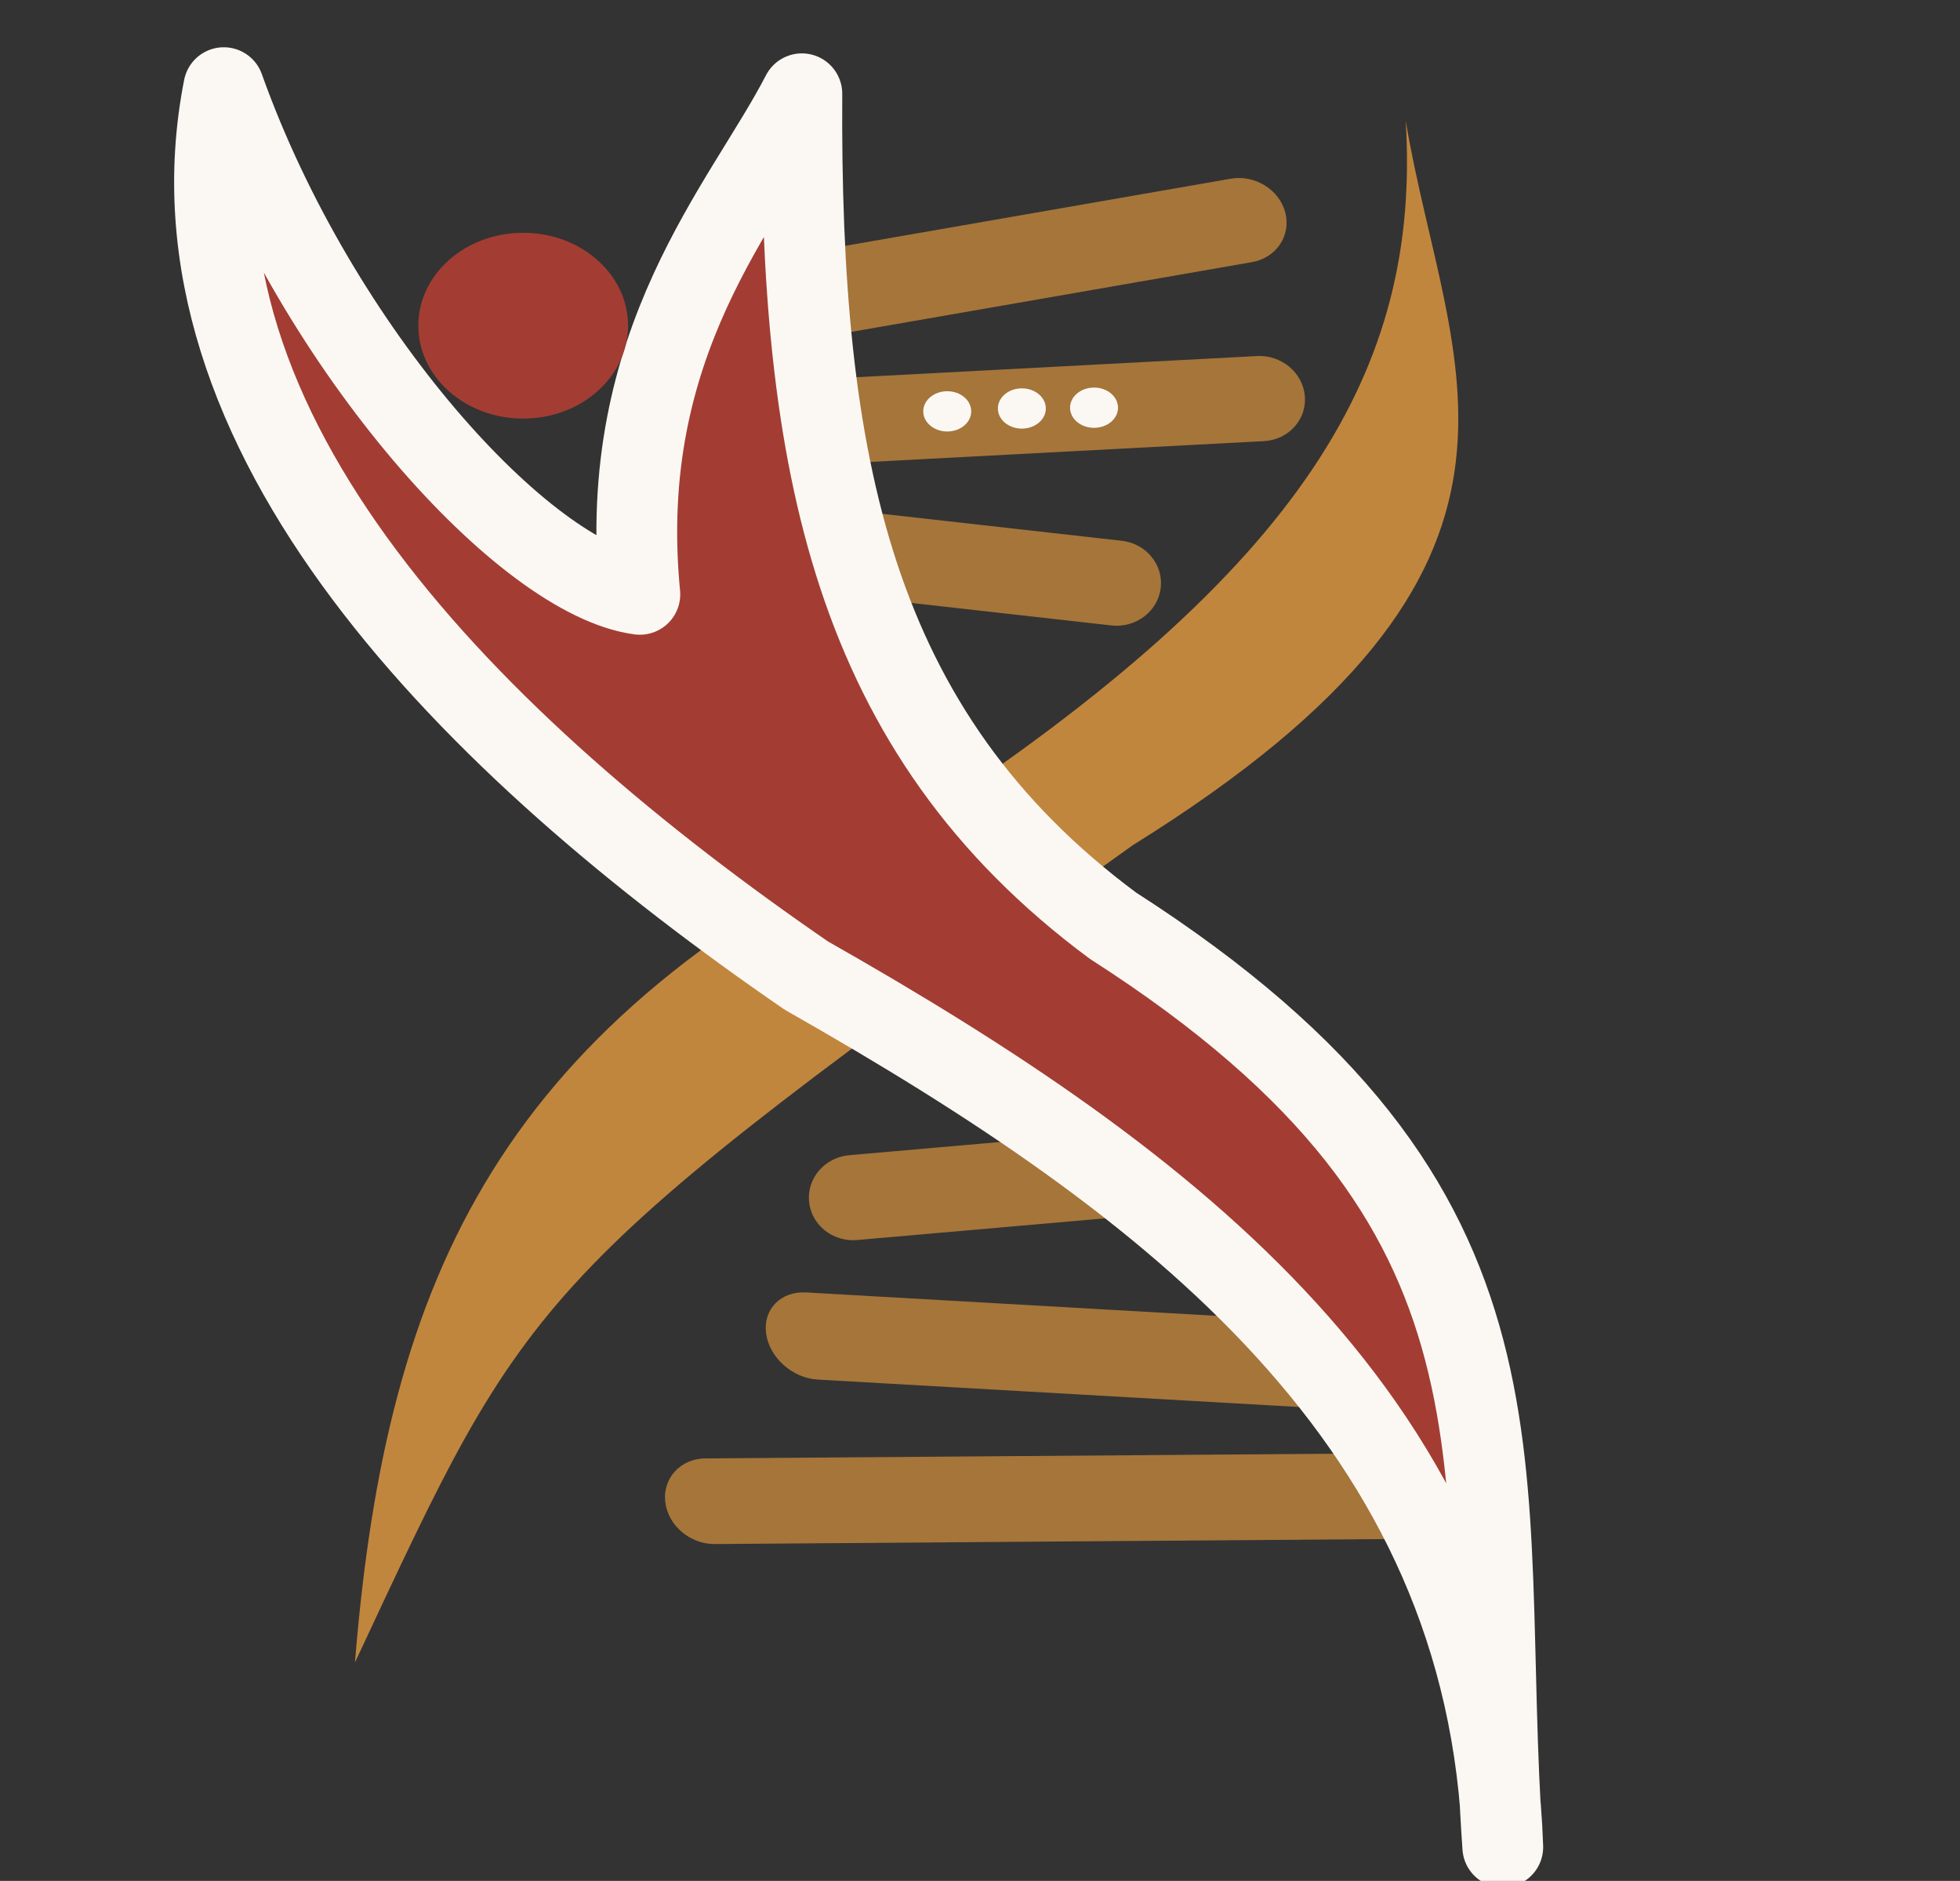 <svg width="173" height="166" viewBox="0 0 173 166" fill="none" xmlns="http://www.w3.org/2000/svg">
    <rect x="0" y="0" width="173" height="166" fill="#333333" stroke="none"/>
    <g clip-path="url(#clip0_10_176)">
        <path
            d="M108.633 15.772L70.791 22.36C68.645 22.733 67.323 24.685 67.837 26.719C68.352 28.752 70.509 30.098 72.655 29.724L110.498 23.137C112.644 22.763 113.966 20.812 113.451 18.778C112.936 16.744 110.779 15.399 108.633 15.772Z"
            fill="#C1863D" fill-opacity="0.8" />
        <path
            d="M122.129 128.269L62.271 128.713C60.084 128.729 58.492 130.435 58.716 132.522C58.939 134.61 60.893 136.289 63.08 136.273L122.938 135.829C125.125 135.813 126.717 134.107 126.494 132.02C126.27 129.932 124.316 128.253 122.129 128.269Z"
            fill="#C1863D" fill-opacity="0.8" />
        <path
            d="M120.72 116.891L71.142 114.066C68.915 113.94 67.339 115.558 67.62 117.681C67.902 119.805 69.936 121.629 72.163 121.756L121.74 124.58C123.967 124.707 125.544 123.088 125.262 120.965C124.98 118.842 122.946 117.018 120.72 116.891Z"
            fill="#C1863D" fill-opacity="0.8" />
        <path
            d="M109.024 98.974L74.965 101.953C72.81 102.142 71.219 103.971 71.41 106.038C71.601 108.105 73.502 109.629 75.656 109.44L109.716 106.461C111.87 106.273 113.461 104.444 113.27 102.376C113.079 100.309 111.178 98.786 109.024 98.974Z"
            fill="#C1863D" fill-opacity="0.8" />
        <path
            d="M110.952 31.424L71.135 33.527C68.971 33.641 67.352 35.415 67.519 37.489C67.686 39.562 69.576 41.15 71.74 41.036L111.558 38.933C113.722 38.819 115.341 37.045 115.174 34.971C115.006 32.898 113.116 31.309 110.952 31.424Z"
            fill="#C1863D" fill-opacity="0.8" />
        <path
            d="M96.566 37.759C97.735 37.759 98.682 36.964 98.682 35.982C98.682 35.001 97.735 34.205 96.566 34.205C95.397 34.205 94.449 35.001 94.449 35.982C94.449 36.964 95.397 37.759 96.566 37.759Z"
            fill="#FBF8F4" />
        <path
            d="M90.194 37.828C91.363 37.828 92.311 37.032 92.311 36.051C92.311 35.069 91.363 34.274 90.194 34.274C89.025 34.274 88.078 35.069 88.078 36.051C88.078 37.032 89.025 37.828 90.194 37.828Z"
            fill="#FBF8F4" />
        <path
            d="M99.012 47.727L66.793 44.102C64.642 43.861 62.694 45.337 62.442 47.401C62.19 49.465 63.729 51.334 65.88 51.577L98.099 55.201C100.25 55.443 102.198 53.966 102.45 51.902C102.702 49.838 101.163 47.969 99.012 47.727Z"
            fill="#C1863D" fill-opacity="0.8" />
        <path
            d="M124.075 10.66C125.421 32.596 115.07 50.159 81.058 72.48C44.307 90.283 34.131 112.24 31.329 146.724C46.86 113.578 46.44 112.871 99.973 74.601C139.918 49.782 127.764 32.7 124.075 10.66Z"
            fill="#C1863D" />
        <path
            d="M19.752 7.735C13.751 38.18 41.787 65.911 71.176 86.104C103.483 104.442 131.379 125.558 132.644 163.016C130.277 129.325 137.394 106.796 98.235 81.698C75.159 64.59 70.584 40.819 70.777 8.275C65.684 18.161 54.309 30.124 56.477 52.455C46.386 51.119 28.092 31.11 19.752 7.735Z"
            fill="#A33D33" stroke="#FBF8F4" stroke-width="7.128" stroke-linecap="round"
            stroke-linejoin="round" />
        <path
            d="M46.179 36.942C51.291 36.942 55.435 33.271 55.435 28.743C55.435 24.215 51.291 20.545 46.179 20.545C41.067 20.545 36.923 24.215 36.923 28.743C36.923 33.271 41.067 36.942 46.179 36.942Z"
            fill="#A33D33" />
        <path
            d="M83.609 38.082C84.778 38.082 85.725 37.286 85.725 36.305C85.725 35.323 84.778 34.528 83.609 34.528C82.44 34.528 81.492 35.323 81.492 36.305C81.492 37.286 82.44 38.082 83.609 38.082Z"
            fill="#FBF8F4" />
    </g>
    <defs>
        <clipPath id="clip0_10_176">
            <rect width="173" height="166" fill="white" />
        </clipPath>
    </defs>
</svg>